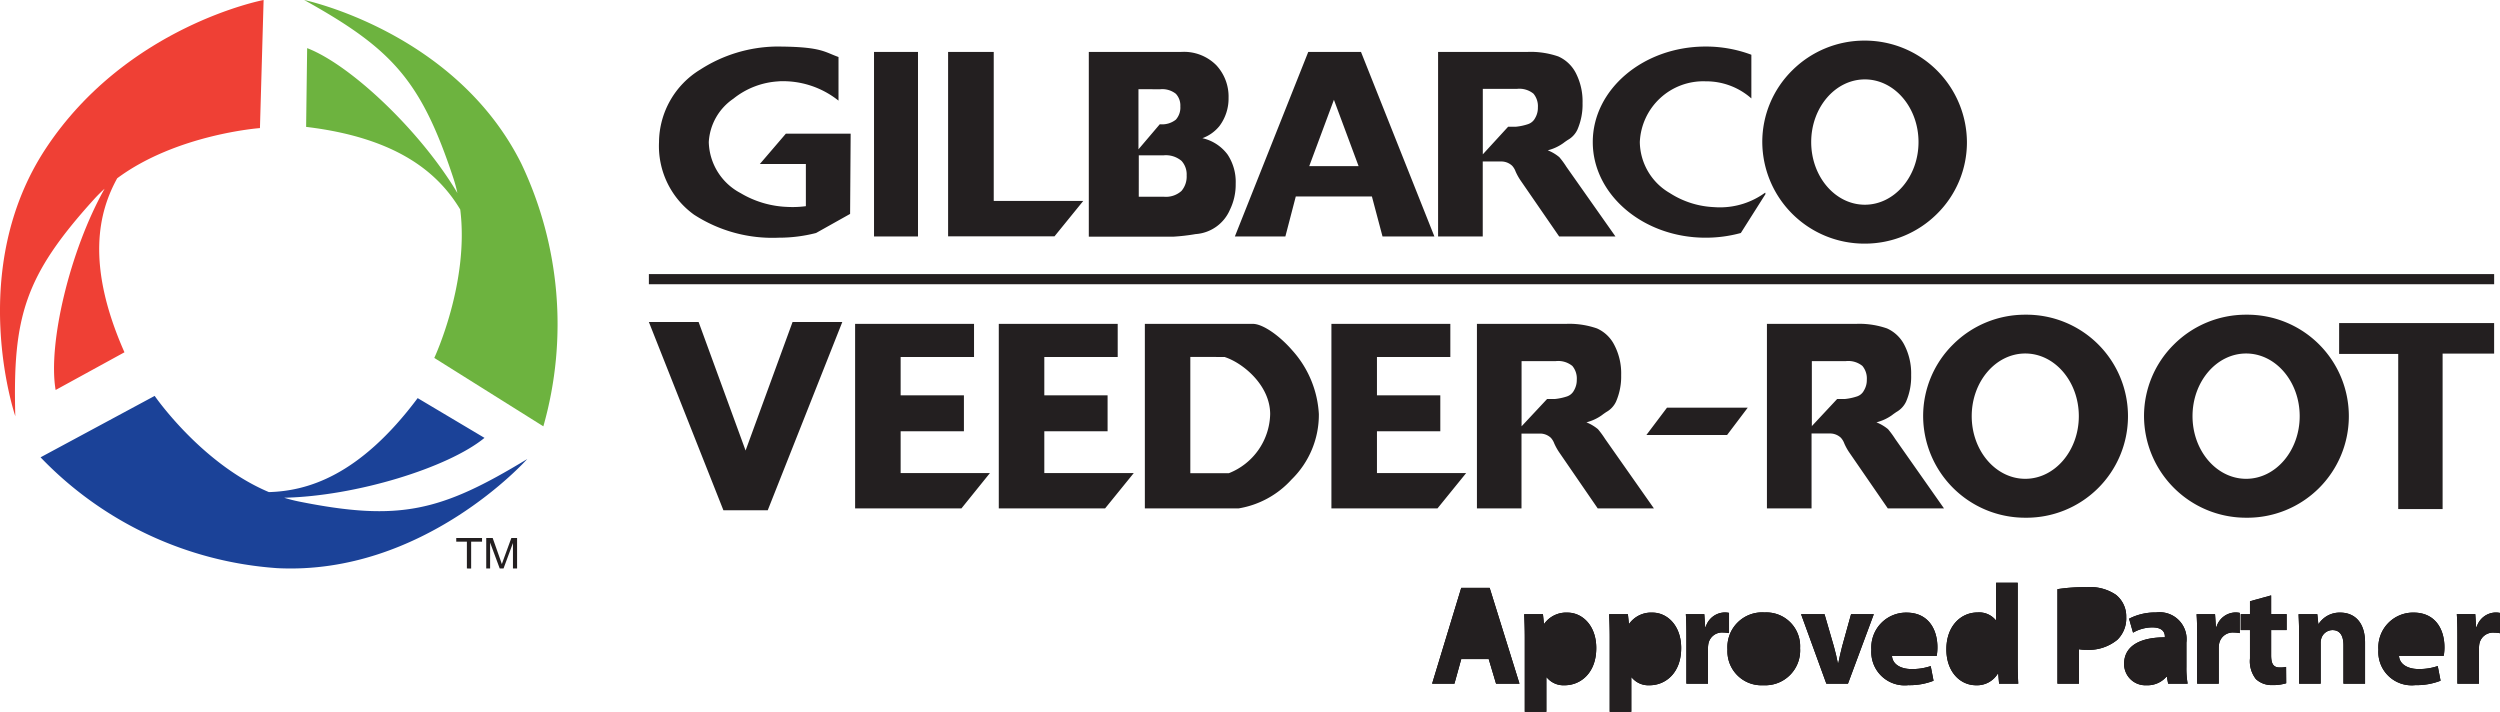 <svg id="gilbarco" xmlns="http://www.w3.org/2000/svg" width="204.649" height="58.269" viewBox="0 0 204.649 58.269">
  <path id="Path" d="M0,0S12.382,2.594,17.774,13.389A30.608,30.608,0,0,1,19.58,34.9L10.651,29.3s2.878-6.141,2.125-12.15C11.154,14.459,8.007,11.325.16,10.387L.244,3.94c3.582,1.376,9.309,6.819,12.3,11.86-.09-.413-.2-.826-.334-1.228C9.553,6.534,7.159,3.98,0,0Z" transform="translate(24.899)" fill="#6db33f"/>
  <path id="Path-2" data-name="Path" d="M39.838,5.17S31.355,14.718,19.359,14.1A29.663,29.663,0,0,1,0,5.028L9.341,0s3.81,5.542,9.351,7.875c3.124-.091,7.4-1.3,12.178-7.694l5.471,3.255c-2.993,2.454-10.558,4.777-16.4,4.9.4.126.807.227,1.221.312,8.226,1.648,11.607.816,18.673-3.477Z" transform="translate(3.32 32.408)" fill="#1b4298"/>
  <path id="Path-3" data-name="Path" d="M1.253,34.07S-2.847,22.088,3.785,12.1,21.579,0,21.579,0l-.3,10.485s-6.826.5-11.685,4.109c-1.5,2.721-2.614,6.99.594,14.244L4.554,31.924c-.646-3.775,1.158-11.408,4.008-16.476a12.386,12.386,0,0,0-.892.894C2.027,22.582,1.028,25.912,1.253,34.07Z" fill="#ef4035"/>
  <path id="Shape" d="M98.689,16.619h-.01a8.353,8.353,0,0,1-8.366-8.314,8.231,8.231,0,0,1,2.462-5.877A8.365,8.365,0,0,1,98.694,0h.01a8.356,8.356,0,0,1,8.361,8.325,8.222,8.222,0,0,1-2.459,5.866A8.356,8.356,0,0,1,98.689,16.619Zm.02-13.443c-2.422,0-4.392,2.3-4.392,5.129s1.97,5.129,4.392,5.129,4.393-2.3,4.393-5.129S101.131,3.176,98.708,3.176ZM9.816,16.134H9.795A11.794,11.794,0,0,1,2.87,14.252,6.917,6.917,0,0,1,0,8.305,7.015,7.015,0,0,1,3.391,2.363,11.785,11.785,0,0,1,9.558.486c3.049,0,3.749.292,4.56.63.177.074.36.15.575.227V4.914a7.283,7.283,0,0,0-4.9-1.583l-.01.005a6.479,6.479,0,0,0-3.7,1.423A4.6,4.6,0,0,0,4.074,8.31a4.854,4.854,0,0,0,2.6,4.172,8.027,8.027,0,0,0,3.832,1.132c.143.007.288.011.431.011a8.265,8.265,0,0,0,1.084-.071V10.1H8.255l2.126-2.48h5.306l-.045,6.567-2.787,1.562A12.187,12.187,0,0,1,9.816,16.134Zm75.866,0h-.01c-5.092,0-9.235-3.512-9.235-7.829S80.58.486,85.672.486h.023a10.61,10.61,0,0,1,3.724.671V4.733a5.575,5.575,0,0,0-3.7-1.4h-.044a5.2,5.2,0,0,0-5.387,4.974,4.9,4.9,0,0,0,2.454,4.172,7.257,7.257,0,0,0,3.61,1.152c.162.013.326.019.489.019a6.265,6.265,0,0,0,3.711-1.206l.025.115-2.02,3.19A10.863,10.863,0,0,1,85.682,16.134Zm-43.568-.085H35.182V.927H42.72c.081-.005.164-.008.246-.008a3.73,3.73,0,0,1,2.647,1.09,3.767,3.767,0,0,1,1.01,2.679,3.754,3.754,0,0,1-.743,2.3,3.2,3.2,0,0,1-1.4,1,3.534,3.534,0,0,1,2.065,1.343,4.055,4.055,0,0,1,.661,2.394,4.673,4.673,0,0,1-.469,2.114,3.3,3.3,0,0,1-2.818,2A15.978,15.978,0,0,1,42.114,16.049Zm-2.842-3.271H41.3a1.929,1.929,0,0,0,.2.011,1.9,1.9,0,0,0,1.268-.482,1.819,1.819,0,0,0,.424-1.272,1.64,1.64,0,0,0-.418-1.187,1.981,1.981,0,0,0-1.48-.456h-2.02Zm-.025-8.8V8.9l1.747-2.054a1.809,1.809,0,0,0,1.313-.375,1.485,1.485,0,0,0,.368-1.087,1.4,1.4,0,0,0-.368-1.031,1.787,1.787,0,0,0-1.283-.371ZM51.273,16.034H47.138L53.146.927h4.317l6.008,15.105H59.225l-.869-3.276H52.126l-.853,3.276Zm3.974-11.19-2.02,5.43h4.039ZM67.43,16.033H63.774V.927h7.261c.1,0,.208-.007.311-.007a7,7,0,0,1,2.269.377,2.97,2.97,0,0,1,1.445,1.378A5.069,5.069,0,0,1,75.6,5.114a5.142,5.142,0,0,1-.419,2.169,1.874,1.874,0,0,1-.8.855c-.113.076-.229.155-.354.252a3.75,3.75,0,0,1-1.277.591,3.429,3.429,0,0,1,.949.561,6.841,6.841,0,0,1,.581.792l4.014,5.7H73.686L70.5,11.41a4.56,4.56,0,0,1-.383-.7,1.405,1.405,0,0,0-.279-.464,1.294,1.294,0,0,0-.89-.351H67.43v6.135Zm.005-12.082v5.36L69.51,7.048h.652a4.54,4.54,0,0,0,.965-.206,1.013,1.013,0,0,0,.59-.5,1.648,1.648,0,0,0,.227-.871,1.6,1.6,0,0,0-.363-1.128,1.825,1.825,0,0,0-1.359-.391ZM21.2,16.033h-3.6V.927h3.6V16.032Zm11.174-.01h-8.71V.927H27.4v12.2h7.326l-2.352,2.895Z" transform="translate(53.947 3.324)" fill="#231f20"/>
  <path id="Shape-2" data-name="Shape" d="M130.751,16.619h-.008a8.344,8.344,0,0,1-8.351-8.314,8.238,8.238,0,0,1,2.457-5.877A8.337,8.337,0,0,1,130.755,0h.01a8.31,8.31,0,1,1-.015,16.619Zm0-13.443c-2.42,0-4.389,2.3-4.389,5.129s1.969,5.129,4.389,5.129,4.384-2.3,4.384-5.129S133.168,3.176,130.751,3.176Zm-18.08,13.443h-.008a8.345,8.345,0,0,1-8.352-8.314,8.236,8.236,0,0,1,2.458-5.877A8.337,8.337,0,0,1,112.676,0h.01a8.31,8.31,0,1,1-.015,16.619Zm0-13.443c-2.417,0-4.384,2.3-4.384,5.129s1.967,5.129,4.384,5.129,4.384-2.3,4.384-5.129S115.088,3.176,112.671,3.176ZM9.73,16.008H6.1L0,.6H4.072L7.916,11.119,11.761.6h4.072L9.73,16.008Zm137.105-.095H143.2V3.211h-4.837V.686h12.688v2.5h-4.217V15.913Zm-51.659-.055H91.523V.751h7.25c.1,0,.206-.007.309-.007a6.974,6.974,0,0,1,2.266.378A2.946,2.946,0,0,1,102.785,2.5a5.079,5.079,0,0,1,.544,2.444,5.15,5.15,0,0,1-.413,2.169,1.9,1.9,0,0,1-.795.852c-.113.077-.229.156-.355.255a3.782,3.782,0,0,1-1.28.591,3.517,3.517,0,0,1,.952.561,7.545,7.545,0,0,1,.58.791l4,5.694-4.6,0-3.18-4.618a4.592,4.592,0,0,1-.382-.7,1.41,1.41,0,0,0-.278-.464,1.283,1.283,0,0,0-.884-.351H95.176v6.131ZM95.2,3.8h0V9.119l-.015.017H95.2V9.119L97.272,6.9h.645a4.575,4.575,0,0,0,.962-.205.977.977,0,0,0,.59-.5A1.62,1.62,0,0,0,99.7,5.32a1.6,1.6,0,0,0-.364-1.128A1.834,1.834,0,0,0,97.982,3.8ZM71.432,15.859H67.784V.751H75.03c.1,0,.206-.007.309-.007a6.974,6.974,0,0,1,2.266.378A2.927,2.927,0,0,1,79.041,2.5a5,5,0,0,1,.55,2.444,5.155,5.155,0,0,1-.419,2.169,1.876,1.876,0,0,1-.8.855c-.112.076-.228.155-.353.252a3.755,3.755,0,0,1-1.274.591,3.508,3.508,0,0,1,.947.561,7.544,7.544,0,0,1,.58.791l4,5.694-4.6,0L74.5,11.24a4.707,4.707,0,0,1-.386-.7,1.454,1.454,0,0,0-.274-.458,1.292,1.292,0,0,0-.888-.351H71.432v6.131ZM71.438,3.8h0V9.136L73.528,6.9h.65a4.631,4.631,0,0,0,.963-.205,1,1,0,0,0,.59-.5,1.674,1.674,0,0,0,.227-.871,1.6,1.6,0,0,0-.363-1.128A1.825,1.825,0,0,0,74.239,3.8ZM48.268,15.858H40.6V.751h8.848c.775,0,2.126.909,3.213,2.16A8.492,8.492,0,0,1,54.844,8.13a7.406,7.406,0,0,1-2.233,5.359A7.5,7.5,0,0,1,48.268,15.858Zm-3.946-12.4v9.517h3.155a5.327,5.327,0,0,0,3.381-4.833c0-2.354-2.21-4.178-3.7-4.669V3.461Zm20.232,12.4H55.872V.751h9.735v2.71H59.6V6.6h5.186v2.94H59.6v3.426H66.9l-2.348,2.894Zm-27.211,0h-8.7V.751h9.735v2.71H32.37V6.6h5.18v2.94H32.37v3.426h7.321l-2.348,2.894Zm-11.761,0h-8.7V.751h9.735v2.71H20.609V6.6h5.18v2.94h-5.18v3.426h7.307l-2.333,2.894Zm62.68-6.01H81.656l1.688-2.239h6.61L88.262,9.847Z" transform="translate(53.117 25.761)" fill="#231f20"/>
  <path id="Path-4" data-name="Path" d="M0,0H151.053V.831H0Z" transform="translate(53.117 22.437)" fill="#231f20"/>
  <path id="Shape-3" data-name="Shape" d="M4.642,2.493V.408L3.871,2.493H3.559L2.772.374V2.493H2.455V0h.528l.624,1.767.126.368.143-.4L4.51,0h.47V2.493Zm-3.771,0V.3H0V0H2.112V.3H1.22v2.2Z" transform="translate(37.348 44.042)" fill="#231f20"/>
  <g id="Group" transform="translate(117.024 47.366)">
    <g id="A">
      <path id="A-2" data-name="A" d="M5.233,7.841l-.6-2.012H2.384L1.826,7.841H0L2.384,0H4.71L7.151,7.841Z" transform="translate(0.209 0.758)"/>
      <path id="A-3" data-name="A" d="M5.233,7.841l-.6-2.012H2.384L1.826,7.841H0L2.384,0H4.71L7.151,7.841Z" transform="translate(0.209 0.758)" fill="#231f20"/>
    </g>
    <g id="pp">
      <path id="pp-2" data-name="pp" d="M7,8.121V2.036C7,1.291,6.978.663,6.954.128H8.489l.082.791h.023A2.209,2.209,0,0,1,10.49,0c1.244,0,2.361,1.082,2.361,2.9,0,2.071-1.314,3.047-2.582,3.047a1.769,1.769,0,0,1-1.477-.651H8.768V8.121Zm-6.953,0V2.036C.047,1.291.023.663,0,.128H1.535l.081.791H1.64A2.21,2.21,0,0,1,3.535,0C4.78,0,5.9,1.082,5.9,2.9c0,2.071-1.314,3.047-2.581,3.047a1.766,1.766,0,0,1-1.477-.651H1.814V8.121Z" transform="translate(7.746 2.782)"/>
      <path id="pp-3" data-name="pp" d="M7,8.121V2.036C7,1.291,6.978.663,6.954.128H8.489l.082.791h.023A2.209,2.209,0,0,1,10.49,0c1.244,0,2.361,1.082,2.361,2.9,0,2.071-1.314,3.047-2.582,3.047a1.769,1.769,0,0,1-1.477-.651H8.768V8.121Zm-6.953,0V2.036C.047,1.291.023.663,0,.128H1.535l.081.791H1.64A2.21,2.21,0,0,1,3.535,0C4.78,0,5.9,1.082,5.9,2.9c0,2.071-1.314,3.047-2.581,3.047a1.766,1.766,0,0,1-1.477-.651H1.814V8.121Z" transform="translate(7.746 2.782)" fill="#231f20"/>
    </g>
    <g id="r">
      <path id="r-2" data-name="r" d="M1.814,5.829V2.943a2.086,2.086,0,0,1,.035-.4,1.136,1.136,0,0,1,1.209-.9,2.641,2.641,0,0,1,.477.047V.035A1.76,1.76,0,0,0,3.163,0,1.657,1.657,0,0,0,1.628,1.187H1.582L1.512.14H0C.035.628.047,1.175.047,2.013V5.829Z" transform="translate(20.978 2.77)"/>
      <path id="r-3" data-name="r" d="M1.814,5.829V2.943a2.086,2.086,0,0,1,.035-.4,1.136,1.136,0,0,1,1.209-.9,2.641,2.641,0,0,1,.477.047V.035A1.76,1.76,0,0,0,3.163,0,1.657,1.657,0,0,0,1.628,1.187H1.582L1.512.14H0C.035.628.047,1.175.047,2.013V5.829Z" transform="translate(20.978 2.77)" fill="#231f20"/>
    </g>
    <g id="o">
      <path id="o-2" data-name="o" d="M0,3.025A2.846,2.846,0,0,1,3.046,0a2.766,2.766,0,0,1,2.9,2.921,2.854,2.854,0,0,1-3,3.036A2.786,2.786,0,0,1,0,3.025Z" transform="translate(24.385 2.77)"/>
      <path id="o-3" data-name="o" d="M0,3.025A2.846,2.846,0,0,1,3.046,0a2.766,2.766,0,0,1,2.9,2.921,2.854,2.854,0,0,1-3,3.036A2.786,2.786,0,0,1,0,3.025Z" transform="translate(24.385 2.77)" fill="#231f20"/>
    </g>
    <g id="v">
      <path id="v-2" data-name="v" d="M3.838,5.689,5.954,0H4.093L3.361,2.641c-.128.489-.221.919-.314,1.384H3.012c-.093-.454-.186-.9-.326-1.384L1.919,0H0L2.07,5.689Z" transform="translate(30.411 2.91)"/>
      <path id="v-3" data-name="v" d="M3.838,5.689,5.954,0H4.093L3.361,2.641c-.128.489-.221.919-.314,1.384H3.012c-.093-.454-.186-.9-.326-1.384L1.919,0H0L2.07,5.689Z" transform="translate(30.411 2.91)" fill="#231f20"/>
    </g>
    <g id="ed">
      <path id="ed-2" data-name="ed" d="M6.14,5.468C6.128,3.549,7.326,2.432,8.687,2.432a1.746,1.746,0,0,1,1.5.64h.023V0h1.768V6.562c0,.639.023,1.314.046,1.7h-1.57l-.069-.826H10.35a1.986,1.986,0,0,1-1.779.954C7.222,8.388,6.14,7.236,6.14,5.468ZM0,5.479A2.849,2.849,0,0,1,2.873,2.444c1.837,0,2.534,1.431,2.534,2.839a4.192,4.192,0,0,1-.058.7H1.687c.046.734.778,1.082,1.6,1.082a4.681,4.681,0,0,0,1.57-.244l.232,1.2a5.364,5.364,0,0,1-2.058.361A2.73,2.73,0,0,1,0,5.479Z" transform="translate(36.166 0.339)"/>
      <path id="ed-3" data-name="ed" d="M6.14,5.468C6.128,3.549,7.326,2.432,8.687,2.432a1.746,1.746,0,0,1,1.5.64h.023V0h1.768V6.562c0,.639.023,1.314.046,1.7h-1.57l-.069-.826H10.35a1.986,1.986,0,0,1-1.779.954C7.222,8.388,6.14,7.236,6.14,5.468ZM0,5.479A2.849,2.849,0,0,1,2.873,2.444c1.837,0,2.534,1.431,2.534,2.839a4.192,4.192,0,0,1-.058.7H1.687c.046.734.778,1.082,1.6,1.082a4.681,4.681,0,0,0,1.57-.244l.232,1.2a5.364,5.364,0,0,1-2.058.361A2.73,2.73,0,0,1,0,5.479Z" transform="translate(36.166 0.339)" fill="#231f20"/>
    </g>
    <g id="P">
      <path id="P-2" data-name="P" d="M0,7.9V.163A14.542,14.542,0,0,1,2.4,0,3.759,3.759,0,0,1,4.791.628a2.258,2.258,0,0,1,.838,1.815A2.447,2.447,0,0,1,4.908,4.3a3.691,3.691,0,0,1-2.547.826,3.028,3.028,0,0,1-.6-.047V7.9Z" transform="translate(51.399 0.7)"/>
      <path id="P-3" data-name="P" d="M0,7.9V.163A14.542,14.542,0,0,1,2.4,0,3.759,3.759,0,0,1,4.791.628a2.258,2.258,0,0,1,.838,1.815A2.447,2.447,0,0,1,4.908,4.3a3.691,3.691,0,0,1-2.547.826,3.028,3.028,0,0,1-.6-.047V7.9Z" transform="translate(51.399 0.7)" fill="#231f20"/>
    </g>
    <g id="a-4" data-name="a">
      <path id="a-5" data-name="a" d="M0,4.211C0,2.734,1.326,2.036,3.337,2.036V1.967c0-.314-.163-.745-1.035-.745a3.193,3.193,0,0,0-1.57.431L.407.512A4.665,4.665,0,0,1,2.616,0,2.207,2.207,0,0,1,5.1,2.466v1.99A7.332,7.332,0,0,0,5.2,5.828H3.605L3.5,5.259H3.465a2.046,2.046,0,0,1-1.627.7A1.743,1.743,0,0,1,0,4.211Z" transform="translate(56.854 2.77)"/>
      <path id="a-6" data-name="a" d="M0,4.211C0,2.734,1.326,2.036,3.337,2.036V1.967c0-.314-.163-.745-1.035-.745a3.193,3.193,0,0,0-1.57.431L.407.512A4.665,4.665,0,0,1,2.616,0,2.207,2.207,0,0,1,5.1,2.466v1.99A7.332,7.332,0,0,0,5.2,5.828H3.605L3.5,5.259H3.465a2.046,2.046,0,0,1-1.627.7A1.743,1.743,0,0,1,0,4.211Z" transform="translate(56.854 2.77)" fill="#231f20"/>
    </g>
    <g id="r-4" data-name="r">
      <path id="r-5" data-name="r" d="M1.814,5.829V2.943a2.086,2.086,0,0,1,.035-.4,1.136,1.136,0,0,1,1.209-.9,2.641,2.641,0,0,1,.477.047V.035A1.76,1.76,0,0,0,3.163,0,1.657,1.657,0,0,0,1.628,1.187H1.582L1.512.14H0C.035.628.047,1.175.047,2.013V5.829Z" transform="translate(62.787 2.77)"/>
      <path id="r-6" data-name="r" d="M1.814,5.829V2.943a2.086,2.086,0,0,1,.035-.4,1.136,1.136,0,0,1,1.209-.9,2.641,2.641,0,0,1,.477.047V.035A1.76,1.76,0,0,0,3.163,0,1.657,1.657,0,0,0,1.628,1.187H1.582L1.512.14H0C.035.628.047,1.175.047,2.013V5.829Z" transform="translate(62.787 2.77)" fill="#231f20"/>
    </g>
    <g id="tner">
      <path id="tner-2" data-name="tner" d="M11.269,4.444a2.849,2.849,0,0,1,2.872-3.037c1.838,0,2.535,1.431,2.535,2.839a4.182,4.182,0,0,1-.059.7H12.955c.047.733.779,1.082,1.6,1.082a4.685,4.685,0,0,0,1.571-.245l.232,1.2a5.381,5.381,0,0,1-2.058.361A2.729,2.729,0,0,1,11.269,4.444ZM1.245,6.853A2.359,2.359,0,0,1,.756,5.165V2.839H0v-1.3H.756V.477L2.489,0V1.535H3.757v1.3H2.489V4.9c0,.687.175,1,.7,1a2.163,2.163,0,0,0,.524-.047L3.722,7.19a3.739,3.739,0,0,1-1.14.151A1.887,1.887,0,0,1,1.245,6.853Zm16.49.372V3.408c0-.837-.012-1.384-.047-1.873H19.2l.069,1.048h.047A1.657,1.657,0,0,1,20.85,1.4a1.753,1.753,0,0,1,.373.035V3.094a2.718,2.718,0,0,0-.477-.046,1.138,1.138,0,0,0-1.21.9,2.15,2.15,0,0,0-.034.4V7.224Zm-9.327,0V4.072c0-.733-.256-1.233-.9-1.233a.971.971,0,0,0-.907.663,1.266,1.266,0,0,0-.058.442V7.224H4.78V3.351c0-.71-.023-1.3-.047-1.815H6.268l.082.791h.035a2.042,2.042,0,0,1,1.756-.919c1.163,0,2.035.779,2.035,2.455V7.224Z" transform="translate(66.402 1.374)"/>
      <path id="tner-3" data-name="tner" d="M11.269,4.444a2.849,2.849,0,0,1,2.872-3.037c1.838,0,2.535,1.431,2.535,2.839a4.182,4.182,0,0,1-.059.7H12.955c.047.733.779,1.082,1.6,1.082a4.685,4.685,0,0,0,1.571-.245l.232,1.2a5.381,5.381,0,0,1-2.058.361A2.729,2.729,0,0,1,11.269,4.444ZM1.245,6.853A2.359,2.359,0,0,1,.756,5.165V2.839H0v-1.3H.756V.477L2.489,0V1.535H3.757v1.3H2.489V4.9c0,.687.175,1,.7,1a2.163,2.163,0,0,0,.524-.047L3.722,7.19a3.739,3.739,0,0,1-1.14.151A1.887,1.887,0,0,1,1.245,6.853Zm16.49.372V3.408c0-.837-.012-1.384-.047-1.873H19.2l.069,1.048h.047A1.657,1.657,0,0,1,20.85,1.4a1.753,1.753,0,0,1,.373.035V3.094a2.718,2.718,0,0,0-.477-.046,1.138,1.138,0,0,0-1.21.9,2.15,2.15,0,0,0-.034.4V7.224Zm-9.327,0V4.072c0-.733-.256-1.233-.9-1.233a.971.971,0,0,0-.907.663,1.266,1.266,0,0,0-.058.442V7.224H4.78V3.351c0-.71-.023-1.3-.047-1.815H6.268l.082.791h.035a2.042,2.042,0,0,1,1.756-.919c1.163,0,2.035.779,2.035,2.455V7.224Z" transform="translate(66.402 1.374)" fill="#231f20"/>
    </g>
  </g>
</svg>
